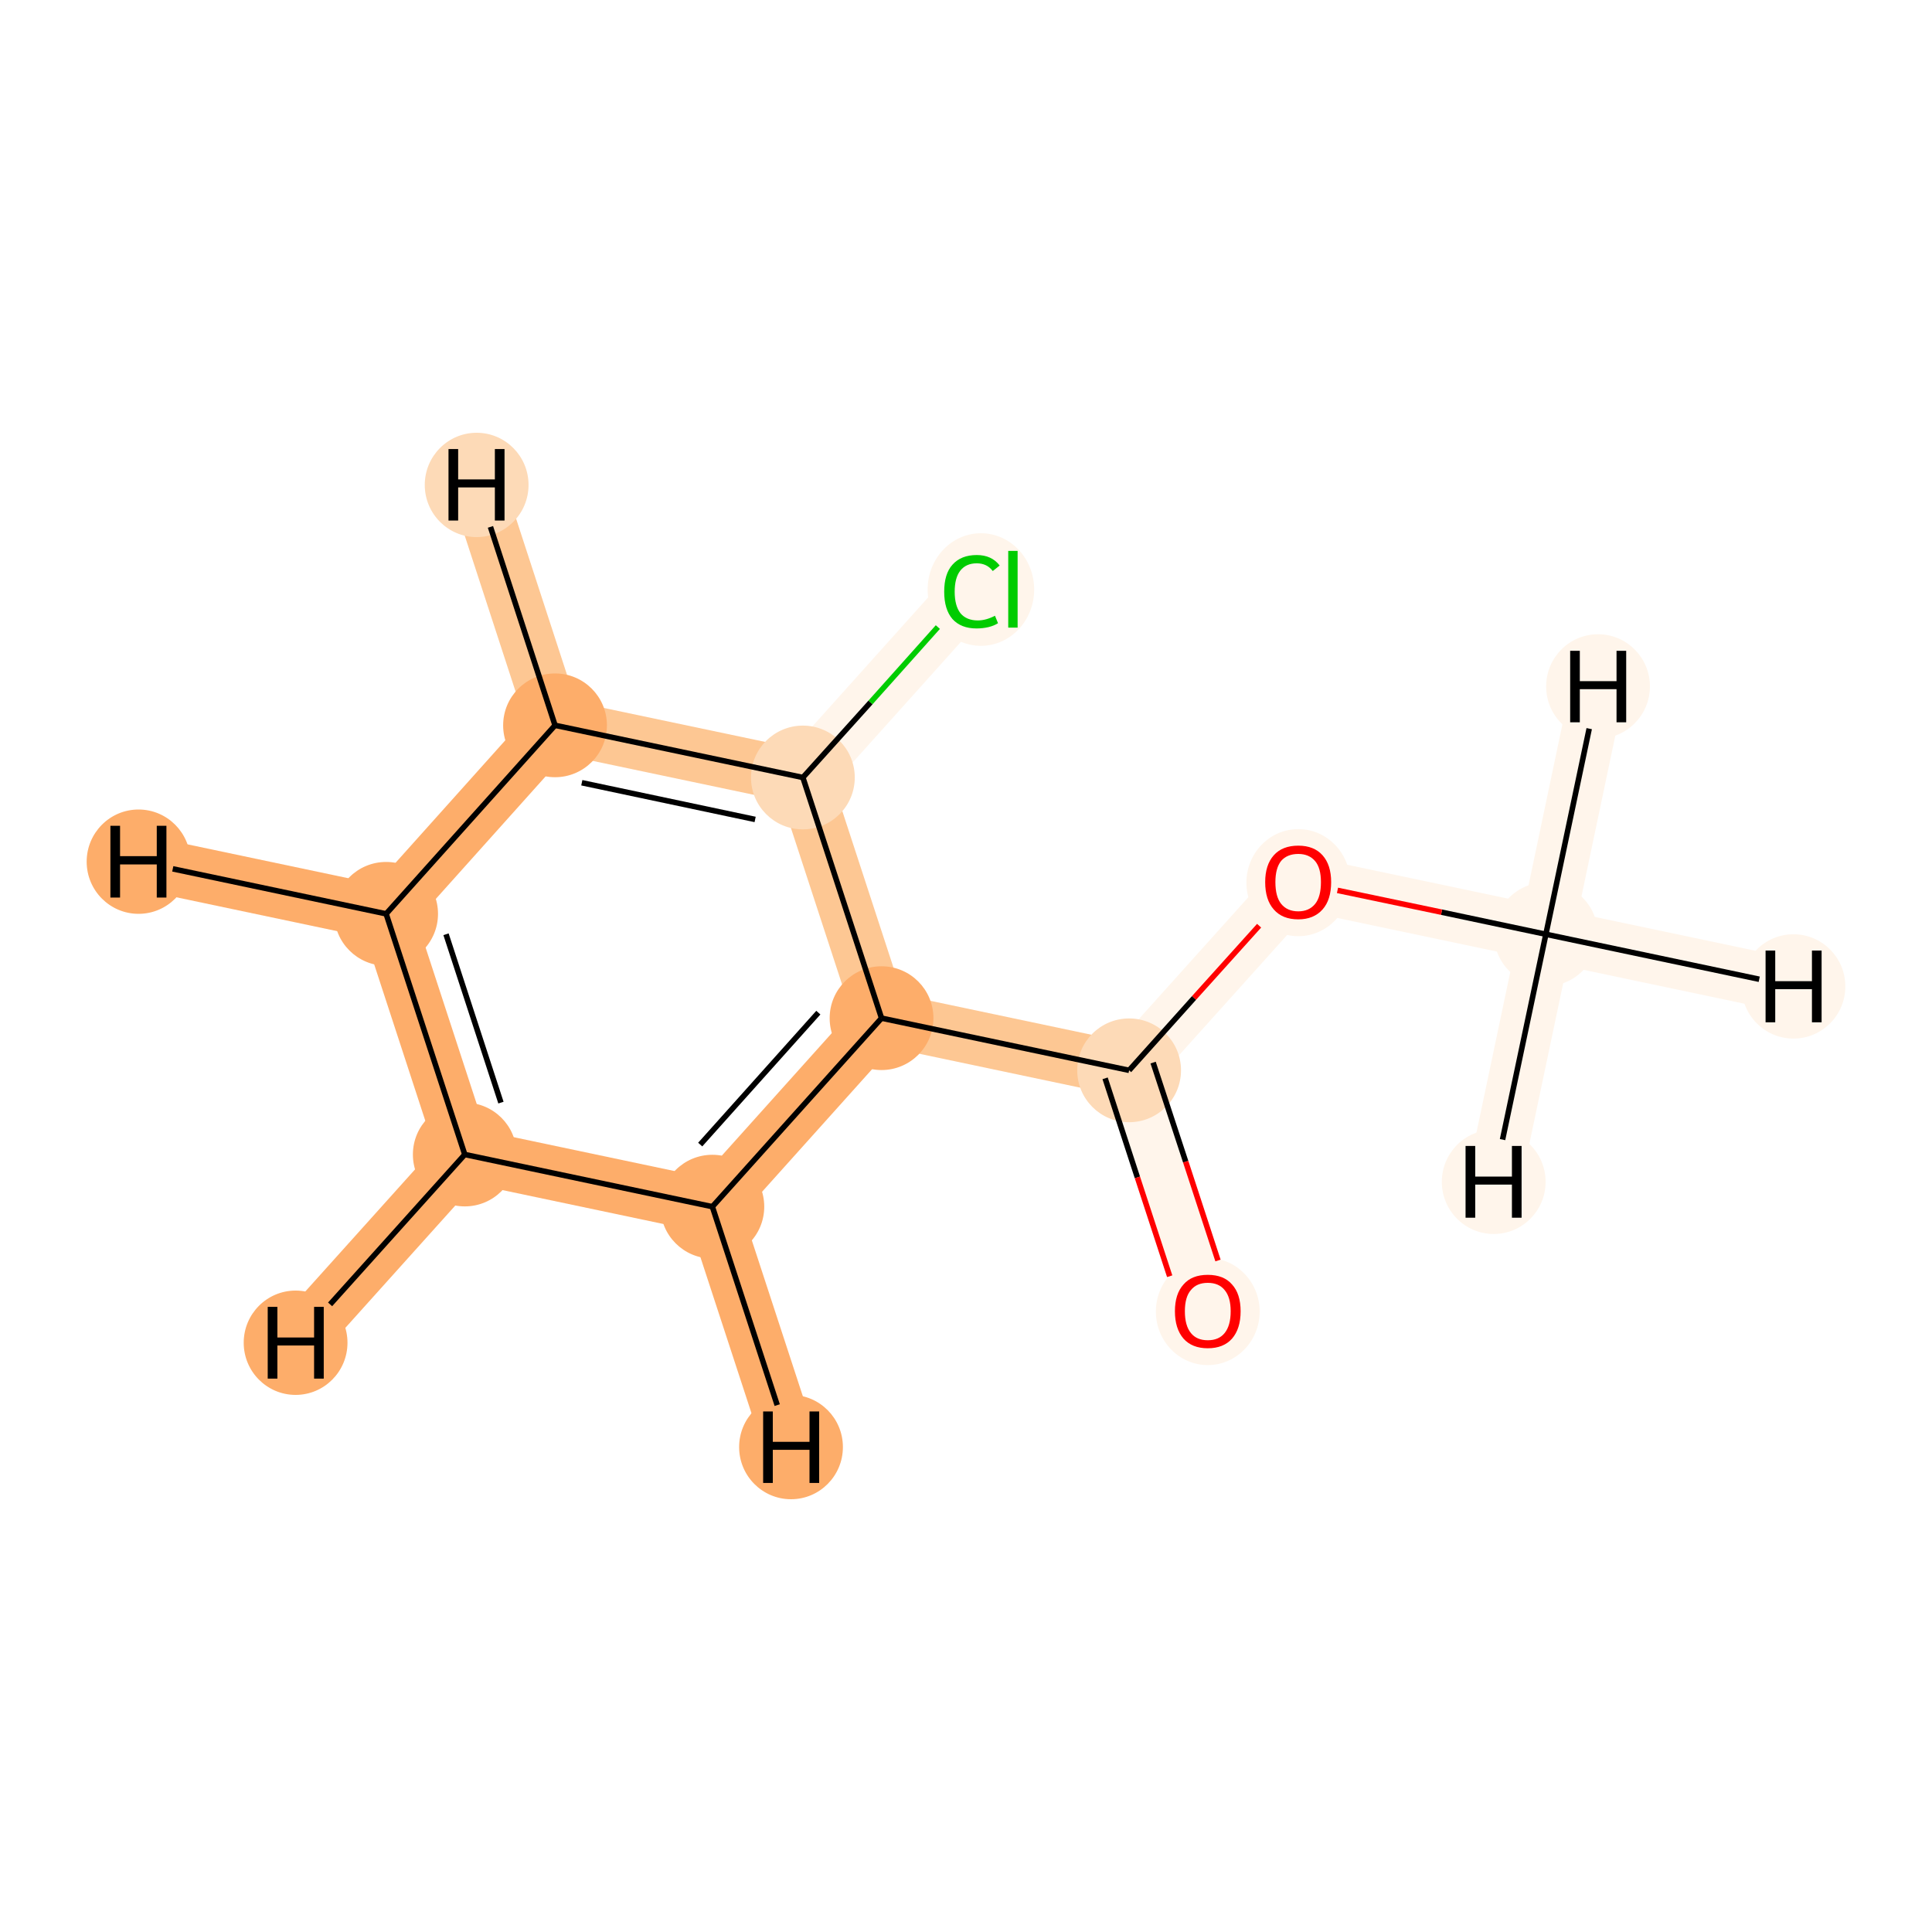 <?xml version='1.0' encoding='iso-8859-1'?>
<svg version='1.1' baseProfile='full'
              xmlns='http://www.w3.org/2000/svg'
                      xmlns:rdkit='http://www.rdkit.org/xml'
                      xmlns:xlink='http://www.w3.org/1999/xlink'
                  xml:space='preserve'
width='700px' height='700px' viewBox='0 0 700 700'>
<!-- END OF HEADER -->
<rect style='opacity:1.0;fill:#FFFFFF;stroke:none' width='700.0' height='700.0' x='0.0' y='0.0'> </rect>
<path d='M 560.1,338.5 L 470.4,319.6' style='fill:none;fill-rule:evenodd;stroke:#FFF5EB;stroke-width:19.6px;stroke-linecap:butt;stroke-linejoin:miter;stroke-opacity:1' />
<path d='M 560.1,338.5 L 649.8,357.4' style='fill:none;fill-rule:evenodd;stroke:#FFF5EB;stroke-width:19.6px;stroke-linecap:butt;stroke-linejoin:miter;stroke-opacity:1' />
<path d='M 560.1,338.5 L 579.0,248.7' style='fill:none;fill-rule:evenodd;stroke:#FFF5EB;stroke-width:19.6px;stroke-linecap:butt;stroke-linejoin:miter;stroke-opacity:1' />
<path d='M 560.1,338.5 L 541.2,428.2' style='fill:none;fill-rule:evenodd;stroke:#FFF5EB;stroke-width:19.6px;stroke-linecap:butt;stroke-linejoin:miter;stroke-opacity:1' />
<path d='M 470.4,319.6 L 409.1,387.8' style='fill:none;fill-rule:evenodd;stroke:#FFF5EB;stroke-width:19.6px;stroke-linecap:butt;stroke-linejoin:miter;stroke-opacity:1' />
<path d='M 409.1,387.8 L 437.6,475.0' style='fill:none;fill-rule:evenodd;stroke:#FFF5EB;stroke-width:19.6px;stroke-linecap:butt;stroke-linejoin:miter;stroke-opacity:1' />
<path d='M 409.1,387.8 L 319.4,368.9' style='fill:none;fill-rule:evenodd;stroke:#FDC793;stroke-width:19.6px;stroke-linecap:butt;stroke-linejoin:miter;stroke-opacity:1' />
<path d='M 319.4,368.9 L 258.1,437.2' style='fill:none;fill-rule:evenodd;stroke:#FDAD6A;stroke-width:19.6px;stroke-linecap:butt;stroke-linejoin:miter;stroke-opacity:1' />
<path d='M 319.4,368.9 L 290.9,281.7' style='fill:none;fill-rule:evenodd;stroke:#FDC793;stroke-width:19.6px;stroke-linecap:butt;stroke-linejoin:miter;stroke-opacity:1' />
<path d='M 258.1,437.2 L 168.4,418.3' style='fill:none;fill-rule:evenodd;stroke:#FDAD6A;stroke-width:19.6px;stroke-linecap:butt;stroke-linejoin:miter;stroke-opacity:1' />
<path d='M 258.1,437.2 L 286.6,524.3' style='fill:none;fill-rule:evenodd;stroke:#FDAD6A;stroke-width:19.6px;stroke-linecap:butt;stroke-linejoin:miter;stroke-opacity:1' />
<path d='M 168.4,418.3 L 139.9,331.1' style='fill:none;fill-rule:evenodd;stroke:#FDAD6A;stroke-width:19.6px;stroke-linecap:butt;stroke-linejoin:miter;stroke-opacity:1' />
<path d='M 168.4,418.3 L 107.1,486.5' style='fill:none;fill-rule:evenodd;stroke:#FDAD6A;stroke-width:19.6px;stroke-linecap:butt;stroke-linejoin:miter;stroke-opacity:1' />
<path d='M 139.9,331.1 L 201.1,262.8' style='fill:none;fill-rule:evenodd;stroke:#FDAD6A;stroke-width:19.6px;stroke-linecap:butt;stroke-linejoin:miter;stroke-opacity:1' />
<path d='M 139.9,331.1 L 50.2,312.2' style='fill:none;fill-rule:evenodd;stroke:#FDAD6A;stroke-width:19.6px;stroke-linecap:butt;stroke-linejoin:miter;stroke-opacity:1' />
<path d='M 201.1,262.8 L 290.9,281.7' style='fill:none;fill-rule:evenodd;stroke:#FDC793;stroke-width:19.6px;stroke-linecap:butt;stroke-linejoin:miter;stroke-opacity:1' />
<path d='M 201.1,262.8 L 172.7,175.7' style='fill:none;fill-rule:evenodd;stroke:#FDC793;stroke-width:19.6px;stroke-linecap:butt;stroke-linejoin:miter;stroke-opacity:1' />
<path d='M 290.9,281.7 L 352.1,213.5' style='fill:none;fill-rule:evenodd;stroke:#FFF5EB;stroke-width:19.6px;stroke-linecap:butt;stroke-linejoin:miter;stroke-opacity:1' />
<ellipse cx='560.1' cy='338.5' rx='18.3' ry='18.3'  style='fill:#FFF5EB;fill-rule:evenodd;stroke:#FFF5EB;stroke-width:1.0px;stroke-linecap:butt;stroke-linejoin:miter;stroke-opacity:1' />
<ellipse cx='470.4' cy='319.8' rx='18.3' ry='18.9'  style='fill:#FFF5EB;fill-rule:evenodd;stroke:#FFF5EB;stroke-width:1.0px;stroke-linecap:butt;stroke-linejoin:miter;stroke-opacity:1' />
<ellipse cx='409.1' cy='387.8' rx='18.3' ry='18.3'  style='fill:#FDDAB7;fill-rule:evenodd;stroke:#FDDAB7;stroke-width:1.0px;stroke-linecap:butt;stroke-linejoin:miter;stroke-opacity:1' />
<ellipse cx='437.6' cy='475.2' rx='18.3' ry='18.9'  style='fill:#FFF5EB;fill-rule:evenodd;stroke:#FFF5EB;stroke-width:1.0px;stroke-linecap:butt;stroke-linejoin:miter;stroke-opacity:1' />
<ellipse cx='319.4' cy='368.9' rx='18.3' ry='18.3'  style='fill:#FDAD6A;fill-rule:evenodd;stroke:#FDAD6A;stroke-width:1.0px;stroke-linecap:butt;stroke-linejoin:miter;stroke-opacity:1' />
<ellipse cx='258.1' cy='437.2' rx='18.3' ry='18.3'  style='fill:#FDAD6A;fill-rule:evenodd;stroke:#FDAD6A;stroke-width:1.0px;stroke-linecap:butt;stroke-linejoin:miter;stroke-opacity:1' />
<ellipse cx='168.4' cy='418.3' rx='18.3' ry='18.3'  style='fill:#FDAD6A;fill-rule:evenodd;stroke:#FDAD6A;stroke-width:1.0px;stroke-linecap:butt;stroke-linejoin:miter;stroke-opacity:1' />
<ellipse cx='139.9' cy='331.1' rx='18.3' ry='18.3'  style='fill:#FDAD6A;fill-rule:evenodd;stroke:#FDAD6A;stroke-width:1.0px;stroke-linecap:butt;stroke-linejoin:miter;stroke-opacity:1' />
<ellipse cx='201.1' cy='262.8' rx='18.3' ry='18.3'  style='fill:#FDAD6A;fill-rule:evenodd;stroke:#FDAD6A;stroke-width:1.0px;stroke-linecap:butt;stroke-linejoin:miter;stroke-opacity:1' />
<ellipse cx='290.9' cy='281.7' rx='18.3' ry='18.3'  style='fill:#FDDAB7;fill-rule:evenodd;stroke:#FDDAB7;stroke-width:1.0px;stroke-linecap:butt;stroke-linejoin:miter;stroke-opacity:1' />
<ellipse cx='355.4' cy='213.6' rx='18.8' ry='19.9'  style='fill:#FFF5EB;fill-rule:evenodd;stroke:#FFF5EB;stroke-width:1.0px;stroke-linecap:butt;stroke-linejoin:miter;stroke-opacity:1' />
<ellipse cx='649.8' cy='357.4' rx='18.3' ry='18.4'  style='fill:#FFF5EB;fill-rule:evenodd;stroke:#FFF5EB;stroke-width:1.0px;stroke-linecap:butt;stroke-linejoin:miter;stroke-opacity:1' />
<ellipse cx='579.0' cy='248.7' rx='18.3' ry='18.4'  style='fill:#FFF5EB;fill-rule:evenodd;stroke:#FFF5EB;stroke-width:1.0px;stroke-linecap:butt;stroke-linejoin:miter;stroke-opacity:1' />
<ellipse cx='541.2' cy='428.2' rx='18.3' ry='18.4'  style='fill:#FFF5EB;fill-rule:evenodd;stroke:#FFF5EB;stroke-width:1.0px;stroke-linecap:butt;stroke-linejoin:miter;stroke-opacity:1' />
<ellipse cx='286.6' cy='524.3' rx='18.3' ry='18.4'  style='fill:#FDAD6A;fill-rule:evenodd;stroke:#FDAD6A;stroke-width:1.0px;stroke-linecap:butt;stroke-linejoin:miter;stroke-opacity:1' />
<ellipse cx='107.1' cy='486.5' rx='18.3' ry='18.4'  style='fill:#FDAD6A;fill-rule:evenodd;stroke:#FDAD6A;stroke-width:1.0px;stroke-linecap:butt;stroke-linejoin:miter;stroke-opacity:1' />
<ellipse cx='50.2' cy='312.2' rx='18.3' ry='18.4'  style='fill:#FDAD6A;fill-rule:evenodd;stroke:#FDAD6A;stroke-width:1.0px;stroke-linecap:butt;stroke-linejoin:miter;stroke-opacity:1' />
<ellipse cx='172.7' cy='175.7' rx='18.3' ry='18.4'  style='fill:#FDDAB7;fill-rule:evenodd;stroke:#FDDAB7;stroke-width:1.0px;stroke-linecap:butt;stroke-linejoin:miter;stroke-opacity:1' />
<path class='bond-0 atom-0 atom-1' d='M 560.1,338.5 L 522.3,330.5' style='fill:none;fill-rule:evenodd;stroke:#000000;stroke-width:2.0px;stroke-linecap:butt;stroke-linejoin:miter;stroke-opacity:1' />
<path class='bond-0 atom-0 atom-1' d='M 522.3,330.5 L 484.6,322.6' style='fill:none;fill-rule:evenodd;stroke:#FF0000;stroke-width:2.0px;stroke-linecap:butt;stroke-linejoin:miter;stroke-opacity:1' />
<path class='bond-11 atom-0 atom-11' d='M 560.1,338.5 L 637.4,354.8' style='fill:none;fill-rule:evenodd;stroke:#000000;stroke-width:2.0px;stroke-linecap:butt;stroke-linejoin:miter;stroke-opacity:1' />
<path class='bond-12 atom-0 atom-12' d='M 560.1,338.5 L 575.8,264.0' style='fill:none;fill-rule:evenodd;stroke:#000000;stroke-width:2.0px;stroke-linecap:butt;stroke-linejoin:miter;stroke-opacity:1' />
<path class='bond-13 atom-0 atom-13' d='M 560.1,338.5 L 544.4,412.9' style='fill:none;fill-rule:evenodd;stroke:#000000;stroke-width:2.0px;stroke-linecap:butt;stroke-linejoin:miter;stroke-opacity:1' />
<path class='bond-1 atom-1 atom-2' d='M 456.2,335.4 L 432.6,361.6' style='fill:none;fill-rule:evenodd;stroke:#FF0000;stroke-width:2.0px;stroke-linecap:butt;stroke-linejoin:miter;stroke-opacity:1' />
<path class='bond-1 atom-1 atom-2' d='M 432.6,361.6 L 409.1,387.8' style='fill:none;fill-rule:evenodd;stroke:#000000;stroke-width:2.0px;stroke-linecap:butt;stroke-linejoin:miter;stroke-opacity:1' />
<path class='bond-2 atom-2 atom-3' d='M 400.4,390.7 L 412.1,426.6' style='fill:none;fill-rule:evenodd;stroke:#000000;stroke-width:2.0px;stroke-linecap:butt;stroke-linejoin:miter;stroke-opacity:1' />
<path class='bond-2 atom-2 atom-3' d='M 412.1,426.6 L 423.8,462.4' style='fill:none;fill-rule:evenodd;stroke:#FF0000;stroke-width:2.0px;stroke-linecap:butt;stroke-linejoin:miter;stroke-opacity:1' />
<path class='bond-2 atom-2 atom-3' d='M 417.8,385.0 L 429.6,420.9' style='fill:none;fill-rule:evenodd;stroke:#000000;stroke-width:2.0px;stroke-linecap:butt;stroke-linejoin:miter;stroke-opacity:1' />
<path class='bond-2 atom-2 atom-3' d='M 429.6,420.9 L 441.3,456.7' style='fill:none;fill-rule:evenodd;stroke:#FF0000;stroke-width:2.0px;stroke-linecap:butt;stroke-linejoin:miter;stroke-opacity:1' />
<path class='bond-3 atom-2 atom-4' d='M 409.1,387.8 L 319.4,368.9' style='fill:none;fill-rule:evenodd;stroke:#000000;stroke-width:2.0px;stroke-linecap:butt;stroke-linejoin:miter;stroke-opacity:1' />
<path class='bond-4 atom-4 atom-5' d='M 319.4,368.9 L 258.1,437.2' style='fill:none;fill-rule:evenodd;stroke:#000000;stroke-width:2.0px;stroke-linecap:butt;stroke-linejoin:miter;stroke-opacity:1' />
<path class='bond-4 atom-4 atom-5' d='M 296.5,366.9 L 253.7,414.7' style='fill:none;fill-rule:evenodd;stroke:#000000;stroke-width:2.0px;stroke-linecap:butt;stroke-linejoin:miter;stroke-opacity:1' />
<path class='bond-10 atom-9 atom-4' d='M 290.9,281.7 L 319.4,368.9' style='fill:none;fill-rule:evenodd;stroke:#000000;stroke-width:2.0px;stroke-linecap:butt;stroke-linejoin:miter;stroke-opacity:1' />
<path class='bond-5 atom-5 atom-6' d='M 258.1,437.2 L 168.4,418.3' style='fill:none;fill-rule:evenodd;stroke:#000000;stroke-width:2.0px;stroke-linecap:butt;stroke-linejoin:miter;stroke-opacity:1' />
<path class='bond-14 atom-5 atom-14' d='M 258.1,437.2 L 281.6,509.1' style='fill:none;fill-rule:evenodd;stroke:#000000;stroke-width:2.0px;stroke-linecap:butt;stroke-linejoin:miter;stroke-opacity:1' />
<path class='bond-6 atom-6 atom-7' d='M 168.4,418.3 L 139.9,331.1' style='fill:none;fill-rule:evenodd;stroke:#000000;stroke-width:2.0px;stroke-linecap:butt;stroke-linejoin:miter;stroke-opacity:1' />
<path class='bond-6 atom-6 atom-7' d='M 181.5,399.5 L 161.6,338.5' style='fill:none;fill-rule:evenodd;stroke:#000000;stroke-width:2.0px;stroke-linecap:butt;stroke-linejoin:miter;stroke-opacity:1' />
<path class='bond-15 atom-6 atom-15' d='M 168.4,418.3 L 119.6,472.6' style='fill:none;fill-rule:evenodd;stroke:#000000;stroke-width:2.0px;stroke-linecap:butt;stroke-linejoin:miter;stroke-opacity:1' />
<path class='bond-7 atom-7 atom-8' d='M 139.9,331.1 L 201.1,262.8' style='fill:none;fill-rule:evenodd;stroke:#000000;stroke-width:2.0px;stroke-linecap:butt;stroke-linejoin:miter;stroke-opacity:1' />
<path class='bond-16 atom-7 atom-16' d='M 139.9,331.1 L 62.6,314.8' style='fill:none;fill-rule:evenodd;stroke:#000000;stroke-width:2.0px;stroke-linecap:butt;stroke-linejoin:miter;stroke-opacity:1' />
<path class='bond-8 atom-8 atom-9' d='M 201.1,262.8 L 290.9,281.7' style='fill:none;fill-rule:evenodd;stroke:#000000;stroke-width:2.0px;stroke-linecap:butt;stroke-linejoin:miter;stroke-opacity:1' />
<path class='bond-8 atom-8 atom-9' d='M 210.8,283.6 L 273.6,296.9' style='fill:none;fill-rule:evenodd;stroke:#000000;stroke-width:2.0px;stroke-linecap:butt;stroke-linejoin:miter;stroke-opacity:1' />
<path class='bond-17 atom-8 atom-17' d='M 201.1,262.8 L 177.7,190.9' style='fill:none;fill-rule:evenodd;stroke:#000000;stroke-width:2.0px;stroke-linecap:butt;stroke-linejoin:miter;stroke-opacity:1' />
<path class='bond-9 atom-9 atom-10' d='M 290.9,281.7 L 315.4,254.5' style='fill:none;fill-rule:evenodd;stroke:#000000;stroke-width:2.0px;stroke-linecap:butt;stroke-linejoin:miter;stroke-opacity:1' />
<path class='bond-9 atom-9 atom-10' d='M 315.4,254.5 L 339.8,227.2' style='fill:none;fill-rule:evenodd;stroke:#00CC00;stroke-width:2.0px;stroke-linecap:butt;stroke-linejoin:miter;stroke-opacity:1' />
<path  class='atom-1' d='M 458.4 319.6
Q 458.4 313.4, 461.5 309.9
Q 464.6 306.4, 470.4 306.4
Q 476.1 306.4, 479.2 309.9
Q 482.3 313.4, 482.3 319.6
Q 482.3 326.0, 479.2 329.5
Q 476.0 333.1, 470.4 333.1
Q 464.6 333.1, 461.5 329.5
Q 458.4 326.0, 458.4 319.6
M 470.4 330.2
Q 474.3 330.2, 476.5 327.5
Q 478.6 324.9, 478.6 319.6
Q 478.6 314.5, 476.5 312.0
Q 474.3 309.4, 470.4 309.4
Q 466.4 309.4, 464.2 311.9
Q 462.1 314.5, 462.1 319.6
Q 462.1 324.9, 464.2 327.5
Q 466.4 330.2, 470.4 330.2
' fill='#FF0000'/>
<path  class='atom-3' d='M 425.7 475.1
Q 425.7 468.8, 428.8 465.4
Q 431.8 461.9, 437.6 461.9
Q 443.4 461.9, 446.4 465.4
Q 449.5 468.8, 449.5 475.1
Q 449.5 481.4, 446.4 485.0
Q 443.3 488.5, 437.6 488.5
Q 431.9 488.5, 428.8 485.0
Q 425.7 481.4, 425.7 475.1
M 437.6 485.6
Q 441.6 485.6, 443.7 483.0
Q 445.9 480.3, 445.9 475.1
Q 445.9 470.0, 443.7 467.4
Q 441.6 464.8, 437.6 464.8
Q 433.6 464.8, 431.5 467.4
Q 429.3 469.9, 429.3 475.1
Q 429.3 480.3, 431.5 483.0
Q 433.6 485.6, 437.6 485.6
' fill='#FF0000'/>
<path  class='atom-10' d='M 342.1 214.4
Q 342.1 207.9, 345.1 204.6
Q 348.2 201.1, 353.9 201.1
Q 359.3 201.1, 362.2 204.9
L 359.7 206.9
Q 357.6 204.1, 353.9 204.1
Q 350.0 204.1, 347.9 206.8
Q 345.9 209.4, 345.9 214.4
Q 345.9 219.5, 348.0 222.2
Q 350.2 224.8, 354.3 224.8
Q 357.2 224.8, 360.5 223.1
L 361.6 225.8
Q 360.2 226.7, 358.2 227.2
Q 356.1 227.7, 353.8 227.7
Q 348.2 227.7, 345.1 224.3
Q 342.1 220.8, 342.1 214.4
' fill='#00CC00'/>
<path  class='atom-10' d='M 365.3 199.6
L 368.7 199.6
L 368.7 227.4
L 365.3 227.4
L 365.3 199.6
' fill='#00CC00'/>
<path  class='atom-11' d='M 639.7 344.4
L 643.2 344.4
L 643.2 355.5
L 656.5 355.5
L 656.5 344.4
L 660.0 344.4
L 660.0 370.4
L 656.5 370.4
L 656.5 358.4
L 643.2 358.4
L 643.2 370.4
L 639.7 370.4
L 639.7 344.4
' fill='#000000'/>
<path  class='atom-12' d='M 568.9 235.8
L 572.4 235.8
L 572.4 246.8
L 585.7 246.8
L 585.7 235.8
L 589.2 235.8
L 589.2 261.7
L 585.7 261.7
L 585.7 249.7
L 572.4 249.7
L 572.4 261.7
L 568.9 261.7
L 568.9 235.8
' fill='#000000'/>
<path  class='atom-13' d='M 531.0 415.2
L 534.5 415.2
L 534.5 426.3
L 547.8 426.3
L 547.8 415.2
L 551.3 415.2
L 551.3 441.2
L 547.8 441.2
L 547.8 429.2
L 534.5 429.2
L 534.5 441.2
L 531.0 441.2
L 531.0 415.2
' fill='#000000'/>
<path  class='atom-14' d='M 276.5 511.4
L 280.0 511.4
L 280.0 522.4
L 293.3 522.4
L 293.3 511.4
L 296.8 511.4
L 296.8 537.3
L 293.3 537.3
L 293.3 525.3
L 280.0 525.3
L 280.0 537.3
L 276.5 537.3
L 276.5 511.4
' fill='#000000'/>
<path  class='atom-15' d='M 97.0 473.5
L 100.5 473.5
L 100.5 484.6
L 113.8 484.6
L 113.8 473.5
L 117.3 473.5
L 117.3 499.5
L 113.8 499.5
L 113.8 487.5
L 100.5 487.5
L 100.5 499.5
L 97.0 499.5
L 97.0 473.5
' fill='#000000'/>
<path  class='atom-16' d='M 40.0 299.2
L 43.5 299.2
L 43.5 310.2
L 56.8 310.2
L 56.8 299.2
L 60.3 299.2
L 60.3 325.2
L 56.8 325.2
L 56.8 313.2
L 43.5 313.2
L 43.5 325.2
L 40.0 325.2
L 40.0 299.2
' fill='#000000'/>
<path  class='atom-17' d='M 162.5 162.7
L 166.0 162.7
L 166.0 173.7
L 179.3 173.7
L 179.3 162.7
L 182.8 162.7
L 182.8 188.6
L 179.3 188.6
L 179.3 176.6
L 166.0 176.6
L 166.0 188.6
L 162.5 188.6
L 162.5 162.7
' fill='#000000'/>
</svg>
